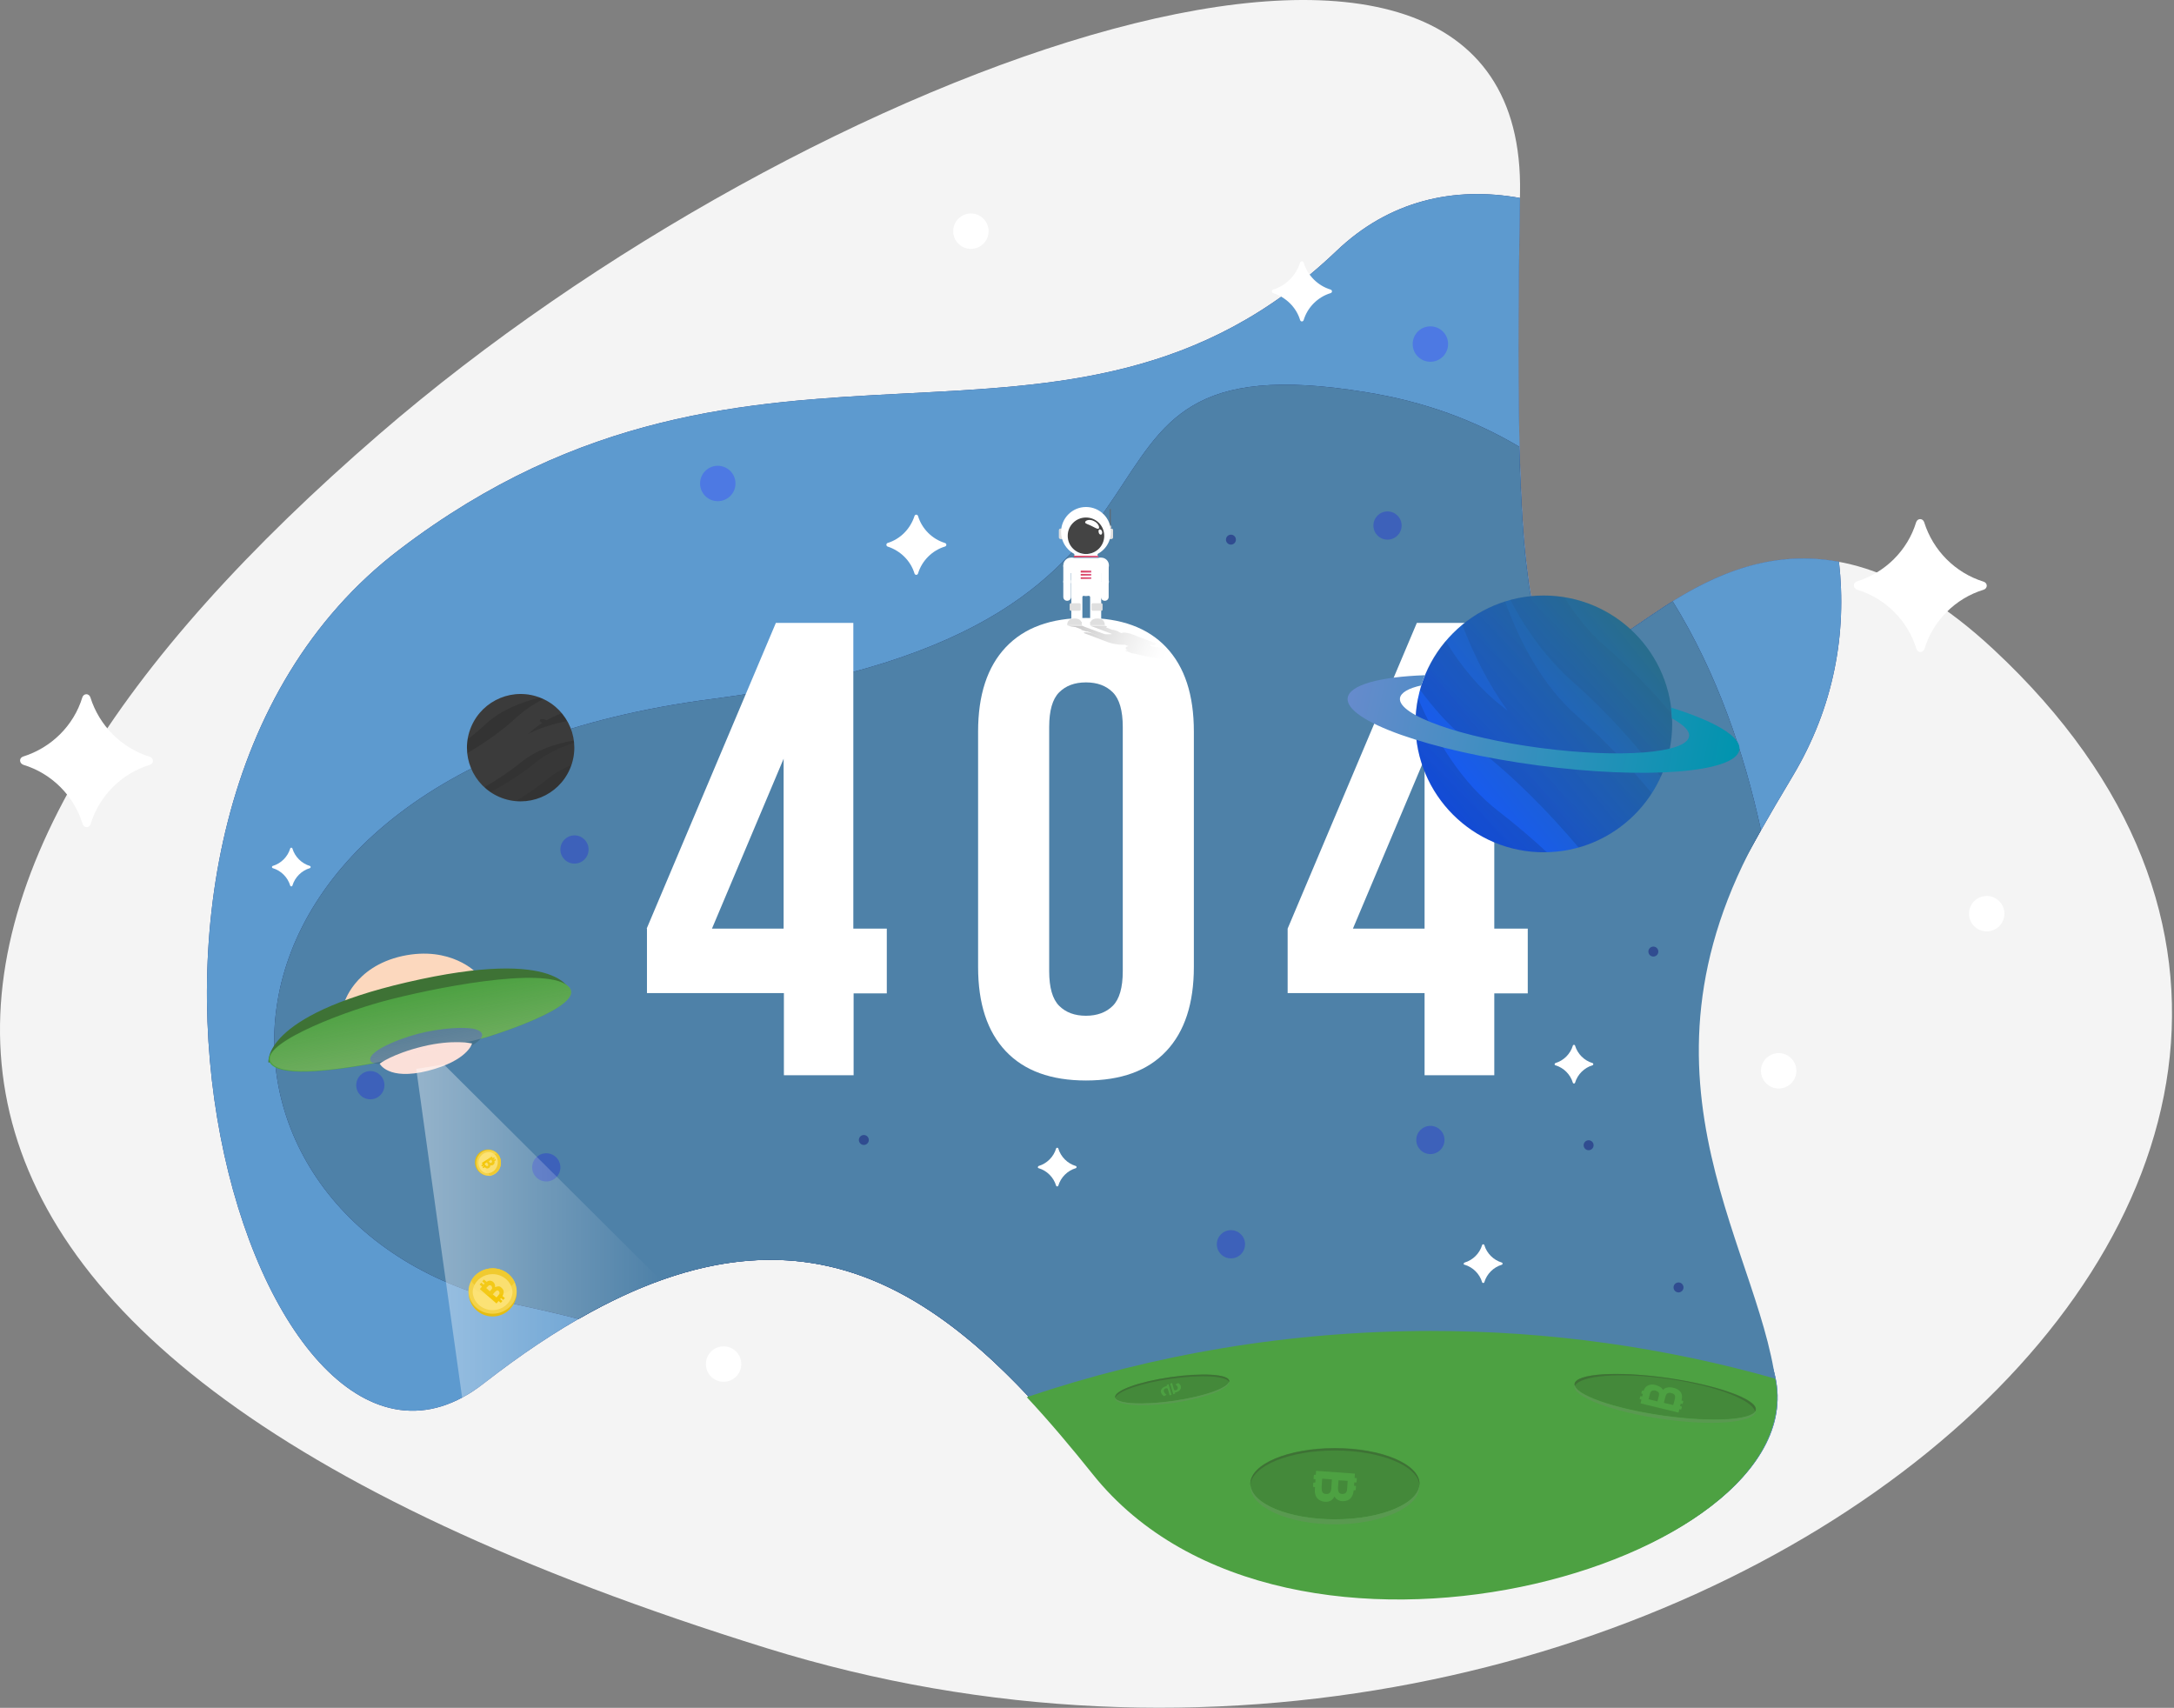 <svg width="774" height="608" viewBox="0 0 774 608" fill="none" xmlns="http://www.w3.org/2000/svg">
<rect x="0" y="0" width="774" height="608" fill="#808080" stroke="none"/>
<path d="M709.778 231.215C577.015 107.415 535.059 402.881 541.165 68.709C543.726 -69.865 287.163 23.01 134.998 154.591C-49.569 314.142 -81.086 476.846 272.981 586.759C588.735 684.853 913.649 421.298 709.778 231.215Z" fill="#F4F4F4"/>
<path d="M172.227 492.505C278.989 409.283 336.112 457.837 389.887 524.711C462.965 615.616 668.806 549.235 627.441 478.717C586.076 408.199 569.234 391.358 638.176 276.421C653.048 251.602 657.579 225.306 654.723 199.994C565.393 183.448 536.142 350.682 541.165 70.482C517.725 66.247 494.58 71.368 475.769 89.392C379.644 181.084 270.913 97.566 142.188 195.661C13.365 293.755 91.171 555.735 172.227 492.505Z" fill="#293F7D"/>
<path d="M172.227 492.505C278.989 409.283 336.112 457.837 389.887 524.711C462.965 615.616 668.806 549.235 627.441 478.717C586.076 408.199 569.234 391.358 638.176 276.421C653.048 251.602 657.579 225.306 654.723 199.994C565.393 183.448 536.142 350.682 541.165 70.482C517.725 66.247 494.58 71.368 475.769 89.392C379.644 181.084 270.913 97.566 142.188 195.661C13.365 293.755 91.171 555.735 172.227 492.505Z" fill="#5D9ACF"/>
<path d="M184.046 464.437C191.826 466.111 199.114 467.786 206.009 469.558C291.694 420.314 342.12 465.225 389.887 524.712C392.546 527.962 395.304 531.114 398.258 533.97C419.433 535.25 445.927 533.871 482.269 528.848C561.946 517.719 600.259 492.999 618.577 463.846C586.175 408.889 575.636 385.843 626.949 295.529C621.138 268.543 611.388 239.686 595.531 214.079C594.546 214.67 593.561 215.359 592.576 215.95C591.887 216.443 591.198 216.837 590.508 217.329C586.076 220.284 581.94 223.14 578.099 225.701C577.409 226.193 576.818 226.587 576.227 226.981C575.735 227.375 575.144 227.67 574.652 227.966C573.47 228.655 572.386 229.345 571.303 230.034C570.909 230.231 570.416 230.527 570.023 230.724C569.727 230.921 569.432 231.117 569.038 231.216C567.757 231.905 566.575 232.496 565.394 232.989C565.098 233.087 564.803 233.186 564.507 233.284C564.212 233.383 563.916 233.481 563.621 233.58C563.03 233.777 562.537 233.974 561.946 234.072C561.651 234.171 561.454 234.171 561.159 234.269C559.484 234.565 557.908 234.565 556.53 234.171C555.939 233.974 555.348 233.777 554.757 233.481C553.772 232.989 552.787 232.201 551.901 231.216C551.704 231.019 551.605 230.822 551.408 230.625C549.832 228.557 548.355 225.701 547.173 221.761C546.976 221.17 546.779 220.579 546.681 219.988C546.582 219.594 546.484 219.2 546.385 218.708C546.188 217.822 545.893 216.935 545.696 216.049C545.597 215.556 545.499 215.064 545.4 214.67C545.203 213.783 545.006 212.897 544.908 211.912C544.908 211.715 544.809 211.617 544.809 211.42C544.612 210.435 544.514 209.45 544.317 208.367C544.218 207.874 544.12 207.283 544.12 206.791C544.12 206.298 543.923 205.707 543.923 205.116C543.628 203.147 543.431 201.078 543.135 198.912C543.037 198.222 543.037 197.631 542.938 196.942C542.643 193.889 542.347 190.737 542.15 187.29C542.052 185.813 541.953 184.335 541.855 182.858C541.855 182.76 541.855 182.661 541.855 182.661C541.461 175.668 541.067 167.789 540.87 159.024C525.309 149.766 507.285 142.97 486.307 139.622C360.734 119.037 450.654 223.238 253.48 248.845C56.306 274.354 61.427 437.845 184.046 464.437Z" fill="#23356A"/>
<path d="M184.046 464.437C191.826 466.111 199.114 467.786 206.009 469.558C291.694 420.314 342.12 465.225 389.887 524.712C392.546 527.962 395.304 531.114 398.258 533.97C419.433 535.25 445.927 533.871 482.269 528.848C561.946 517.719 614.377 526.171 632.696 497.019C629.181 447.106 575.636 385.843 626.949 295.529C621.138 268.543 611.388 239.686 595.531 214.079C594.546 214.67 593.561 215.359 592.576 215.95C591.887 216.443 591.198 216.837 590.508 217.329C586.076 220.284 581.94 223.14 578.099 225.701C577.409 226.193 576.818 226.587 576.227 226.981C575.735 227.375 575.144 227.67 574.651 227.966C573.47 228.655 572.386 229.345 571.303 230.034C570.909 230.231 570.416 230.527 570.023 230.724C569.727 230.921 569.432 231.117 569.038 231.216C567.757 231.905 566.575 232.496 565.394 232.989C565.098 233.087 564.803 233.186 564.507 233.284C564.212 233.383 563.916 233.481 563.621 233.58C563.03 233.777 562.537 233.974 561.946 234.072C561.651 234.171 561.454 234.171 561.159 234.269C559.484 234.565 557.908 234.565 556.53 234.171C555.939 233.974 555.348 233.777 554.757 233.481C553.772 232.989 552.787 232.201 551.901 231.216C551.704 231.019 551.605 230.822 551.408 230.625C549.832 228.557 548.355 225.701 547.173 221.761C546.976 221.17 546.779 220.579 546.681 219.988C546.582 219.594 546.484 219.2 546.385 218.708C546.188 217.822 545.893 216.935 545.696 216.049C545.597 215.556 545.499 215.064 545.4 214.67C545.203 213.783 545.006 212.897 544.908 211.912C544.908 211.715 544.809 211.617 544.809 211.42C544.612 210.435 544.514 209.45 544.317 208.367C544.218 207.874 544.12 207.283 544.12 206.791C544.12 206.298 543.923 205.707 543.923 205.116C543.628 203.147 543.431 201.078 543.135 198.912C543.037 198.222 543.037 197.631 542.938 196.942C542.643 193.889 542.347 190.737 542.15 187.29C542.052 185.813 541.953 184.335 541.855 182.858C541.855 182.76 541.855 182.661 541.855 182.661C541.461 175.668 541.067 167.789 540.87 159.024C525.309 149.766 507.285 142.97 486.307 139.622C360.734 119.037 450.654 223.238 253.48 248.845C56.306 274.354 61.427 437.845 184.046 464.437Z" fill="#4E81A8"/>
<path d="M203.606 271.846C206.738 261.769 201.108 251.06 191.03 247.928C180.953 244.796 170.244 250.427 167.112 260.504C163.98 270.582 169.611 281.29 179.688 284.422C189.766 287.554 200.474 281.924 203.606 271.846Z" fill="#333333"/>
<path opacity="0.1" d="M204.334 264.406C200.69 265.588 197.145 267.164 193.796 269.232C192.614 269.921 191.531 270.709 190.546 271.596C185.425 275.732 179.811 279.179 174.591 282.035C177.25 283.808 180.402 284.99 183.553 285.286C187.394 282.922 191.334 280.263 195.076 277.21C197.539 275.141 200.395 273.664 203.349 272.384C204.236 269.823 204.63 267.065 204.334 264.406Z" fill="#5F5F5F"/>
<path opacity="0.1" d="M192.22 248.351C186.705 246.185 180.303 246.677 174.984 250.026C170.158 253.177 167.105 258.102 166.317 263.322C168.78 261.45 171.143 259.481 173.409 257.314C178.727 252.586 185.818 249.927 192.22 248.351Z" fill="#838383"/>
<path opacity="0.1" d="M200 253.867C198.228 251.701 195.962 250.026 193.5 248.844C192.121 249.534 190.743 250.322 189.364 251.208C187.492 252.39 185.72 253.769 184.045 255.246C178.431 260.466 172.03 264.8 166.317 268.148C166.613 271.004 167.598 273.762 169.174 276.421C170.06 277.899 171.242 279.179 172.424 280.262C176.856 277.702 181.386 274.747 185.621 271.3C190.94 266.966 197.932 264.701 204.235 263.618C203.94 261.254 203.152 258.89 201.872 256.724C197.341 257.61 192.515 258.989 188.083 261.254C188.379 261.057 188.576 260.762 188.871 260.565C192.121 257.61 195.962 255.443 200 253.867Z" fill="#848484"/>
<path d="M192.318 256.231C192.022 256.526 192.318 257.019 193.007 257.314C193.697 257.61 194.583 257.61 194.878 257.314C195.174 257.019 194.878 256.526 194.189 256.231C193.5 255.935 192.613 255.935 192.318 256.231Z" fill="#333333"/>
<path d="M192.22 256.33C191.925 256.625 192.319 257.019 193.008 257.314C193.697 257.61 194.485 257.61 194.879 257.314C194.485 257.61 193.697 257.61 192.909 257.314C192.22 257.117 191.925 256.625 192.22 256.33Z" fill="#333333"/>
<path d="M194.19 256.33C193.5 256.034 192.712 256.034 192.318 256.33C192.318 256.33 192.318 256.33 192.417 256.231C192.614 255.936 193.5 255.936 194.19 256.33C194.978 256.625 195.273 257.118 194.978 257.314C194.978 257.314 194.978 257.314 194.879 257.314C195.076 257.019 194.781 256.625 194.19 256.33Z" fill="#333333"/>
<path d="M230.236 330.59L276.23 221.76H303.807V330.59H315.724V353.637H303.906V382.789H279.087V353.538H230.335V330.59H230.236ZM278.988 330.59V270.118L253.48 330.59H278.988Z" fill="white"/>
<path d="M348.226 260.466C348.226 247.466 351.476 237.42 358.074 230.427C364.673 223.435 374.128 219.988 386.636 219.988C399.046 219.988 408.599 223.435 415.198 230.427C421.797 237.42 425.047 247.367 425.047 260.466V344.182C425.047 357.182 421.797 367.228 415.198 374.221C408.599 381.213 399.144 384.66 386.636 384.66C374.227 384.66 364.673 381.213 358.074 374.221C351.476 367.228 348.226 357.281 348.226 344.182V260.466ZM373.537 345.757C373.537 351.568 374.719 355.705 377.083 358.069C379.446 360.432 382.598 361.614 386.636 361.614C390.576 361.614 393.826 360.432 396.19 358.069C398.553 355.705 399.735 351.568 399.735 345.757V258.792C399.735 252.981 398.553 248.845 396.19 246.481C393.826 244.117 390.674 242.935 386.636 242.935C382.598 242.935 379.446 244.117 377.083 246.481C374.719 248.845 373.537 252.981 373.537 258.792V345.757Z" fill="white"/>
<path d="M458.434 330.59L504.428 221.76H532.005V330.59H543.922V353.637H532.005V382.789H507.186V353.538H458.434V330.59ZM507.186 330.59V270.118L481.677 330.59H507.186Z" fill="white"/>
<path d="M549.636 303.408C574.875 303.408 595.335 282.948 595.335 257.71C595.335 232.471 574.875 212.011 549.636 212.011C524.398 212.011 503.938 232.471 503.938 257.71C503.938 282.948 524.398 303.408 549.636 303.408Z" fill="url(#paint0_linear)"/>
<path opacity="0.22" d="M537.718 213.488C541.855 221.564 547.075 229.344 553.378 236.238C555.545 238.602 557.81 240.867 560.272 243.034C572.091 253.375 582.531 265.293 591.296 276.52C594.546 269.429 595.826 261.747 595.236 254.065C588.144 245.89 580.265 237.716 571.598 230.132C565.787 225.109 560.962 219.003 556.924 212.503C550.522 211.518 544.022 211.813 537.718 213.488Z" fill="url(#paint1_linear)"/>
<path opacity="0.22" d="M504.823 248.549C501.967 262.337 505.611 277.209 515.755 288.437C525.013 298.68 537.915 303.703 550.719 303.407C545.4 298.483 539.688 293.558 533.779 289.028C520.286 278.687 511.028 263.125 504.823 248.549Z" fill="url(#paint2_linear)"/>
<path opacity="0.22" d="M514.672 228.162C510.24 233.283 507.187 239.291 505.512 245.496C507.777 248.549 510.141 251.504 512.702 254.36C516.247 258.299 520.187 261.943 524.422 265.193C538.998 276.323 551.802 289.619 562.045 301.733C568.643 299.861 574.848 296.513 580.265 291.588C583.318 288.831 585.977 285.679 588.046 282.33C580.265 272.974 571.303 263.519 561.454 254.852C549.143 244.018 541.067 228.556 535.847 214.078C530.43 215.752 525.21 218.51 520.581 222.351C524.52 232.692 529.74 243.329 536.733 252.981C536.044 252.488 535.453 251.996 534.862 251.504C526.687 245.2 519.99 236.927 514.672 228.162Z" fill="url(#paint3_linear)"/>
<path d="M507.285 240.375C506.793 241.556 506.399 242.837 506.005 244.019C501.474 245.003 498.717 246.579 498.421 248.549C497.633 254.557 519.99 262.534 548.454 266.277C576.917 270.02 600.554 268.148 601.342 262.14C601.637 260.171 599.372 258.004 595.236 255.739C595.137 254.458 595.039 253.178 594.94 251.898C610.403 256.724 619.956 262.239 619.267 266.868C618.183 275.042 586.076 277.603 547.567 272.482C509.058 267.36 478.724 256.625 479.807 248.451C480.496 243.822 491.133 240.965 507.285 240.375Z" fill="url(#paint4_linear)"/>
<path d="M316.02 193.297C320.551 191.918 324.096 188.274 325.574 183.743C325.771 183.054 326.657 183.054 326.854 183.743C328.233 188.274 331.877 191.918 336.407 193.297C337.097 193.494 337.097 194.38 336.407 194.577C331.877 195.956 328.233 199.6 326.854 204.131C326.657 204.82 325.771 204.82 325.574 204.131C324.195 199.6 320.551 196.054 316.02 194.577C315.429 194.38 315.429 193.494 316.02 193.297Z" fill="white"/>
<path d="M453.313 103.081C457.844 101.703 461.39 98.058 462.867 93.528C463.064 92.839 463.95 92.839 464.147 93.528C465.526 98.058 469.17 101.703 473.701 103.081C474.39 103.278 474.39 104.165 473.701 104.362C469.17 105.741 465.526 109.385 464.147 113.915C463.95 114.605 463.064 114.605 462.867 113.915C461.488 109.385 457.844 105.839 453.313 104.362C452.624 104.066 452.624 103.278 453.313 103.081Z" fill="white"/>
<path d="M661.124 206.987C671.17 203.835 679.148 195.956 682.201 185.91C682.693 184.433 684.565 184.433 685.057 185.91C688.209 195.956 696.088 203.933 706.232 207.085C707.709 207.577 707.709 209.449 706.232 209.941C696.186 212.994 688.209 220.972 685.155 231.018C684.663 232.495 682.792 232.495 682.299 231.018C679.246 220.972 671.269 212.994 661.223 209.941C659.647 209.35 659.647 207.479 661.124 206.987Z" fill="white"/>
<path d="M8.243 269.331C18.289 266.179 26.267 258.3 29.32 248.254C29.812 246.777 31.684 246.777 32.176 248.254C35.328 258.3 43.207 266.278 53.351 269.429C54.829 269.922 54.829 271.793 53.351 272.285C43.305 275.339 35.328 283.316 32.275 293.362C31.782 294.839 29.911 294.839 29.419 293.362C26.365 283.316 18.388 275.339 8.342 272.285C6.766 271.695 6.766 269.823 8.243 269.331Z" fill="white"/>
<path d="M131.847 391.357C134.621 391.357 136.87 389.109 136.87 386.334C136.87 383.56 134.621 381.312 131.847 381.312C129.073 381.312 126.824 383.56 126.824 386.334C126.824 389.109 129.073 391.357 131.847 391.357Z" fill="#3D61BA"/>
<path d="M194.486 420.609C197.26 420.609 199.509 418.36 199.509 415.586C199.509 412.812 197.26 410.563 194.486 410.563C191.712 410.563 189.463 412.812 189.463 415.586C189.463 418.36 191.712 420.609 194.486 420.609Z" fill="#3D61BA"/>
<path d="M204.532 307.445C207.306 307.445 209.555 305.196 209.555 302.422C209.555 299.648 207.306 297.399 204.532 297.399C201.758 297.399 199.509 299.648 199.509 302.422C199.509 305.196 201.758 307.445 204.532 307.445Z" fill="#3D61BA"/>
<path d="M438.245 193.888C439.224 193.888 440.018 193.094 440.018 192.115C440.018 191.136 439.224 190.343 438.245 190.343C437.266 190.343 436.472 191.136 436.472 192.115C436.472 193.094 437.266 193.888 438.245 193.888Z" fill="#304C90"/>
<path d="M307.551 407.607C308.53 407.607 309.323 406.813 309.323 405.834C309.323 404.855 308.53 404.062 307.551 404.062C306.572 404.062 305.778 404.855 305.778 405.834C305.778 406.813 306.572 407.607 307.551 407.607Z" fill="#304C90"/>
<path d="M189.463 352.947C190.442 352.947 191.236 352.153 191.236 351.174C191.236 350.195 190.442 349.401 189.463 349.401C188.484 349.401 187.69 350.195 187.69 351.174C187.69 352.153 188.484 352.947 189.463 352.947Z" fill="#304C90"/>
<path d="M97.115 308.275C100.069 307.388 102.433 305.025 103.32 302.07C103.418 301.676 104.009 301.676 104.107 302.07C104.994 305.025 107.358 307.388 110.312 308.275C110.706 308.373 110.706 308.964 110.312 309.063C107.358 309.949 104.994 312.313 104.107 315.268C104.009 315.662 103.418 315.662 103.32 315.268C102.433 312.313 100.069 309.949 97.115 309.063C96.721 308.964 96.721 308.373 97.115 308.275Z" fill="white"/>
<path d="M509.255 410.859C512.029 410.859 514.278 408.61 514.278 405.836C514.278 403.062 512.029 400.813 509.255 400.813C506.481 400.813 504.232 403.062 504.232 405.836C504.232 408.61 506.481 410.859 509.255 410.859Z" fill="#3D61BA"/>
<path d="M438.245 447.988C441.019 447.988 443.268 445.739 443.268 442.965C443.268 440.191 441.019 437.942 438.245 437.942C435.471 437.942 433.222 440.191 433.222 442.965C433.222 445.739 435.471 447.988 438.245 447.988Z" fill="#3D61BA"/>
<path d="M493.99 192.115C496.764 192.115 499.013 189.866 499.013 187.092C499.013 184.318 496.764 182.069 493.99 182.069C491.216 182.069 488.967 184.318 488.967 187.092C488.967 189.866 491.216 192.115 493.99 192.115Z" fill="#3D61BA"/>
<path d="M588.637 340.536C589.616 340.536 590.41 339.743 590.41 338.764C590.41 337.784 589.616 336.991 588.637 336.991C587.658 336.991 586.864 337.784 586.864 338.764C586.864 339.743 587.658 340.536 588.637 340.536Z" fill="#304C90"/>
<path d="M565.591 409.48C566.57 409.48 567.363 408.686 567.363 407.707C567.363 406.728 566.57 405.934 565.591 405.934C564.612 405.934 563.818 406.728 563.818 407.707C563.818 408.686 564.612 409.48 565.591 409.48Z" fill="#304C90"/>
<path d="M597.599 460.102C598.579 460.102 599.372 459.309 599.372 458.33C599.372 457.351 598.579 456.557 597.599 456.557C596.62 456.557 595.827 457.351 595.827 458.33C595.827 459.309 596.62 460.102 597.599 460.102Z" fill="#304C90"/>
<path d="M369.795 415.093C372.75 414.207 375.114 411.843 376 408.888C376.099 408.494 376.69 408.494 376.788 408.888C377.675 411.843 380.038 414.207 382.993 415.093C383.387 415.191 383.387 415.782 382.993 415.881C380.038 416.767 377.675 419.131 376.788 422.086C376.69 422.48 376.099 422.48 376 422.086C375.114 419.131 372.75 416.767 369.795 415.881C369.402 415.881 369.402 415.29 369.795 415.093Z" fill="white"/>
<path d="M553.772 378.455C556.727 377.569 559.09 375.205 559.977 372.251C560.075 371.857 560.666 371.857 560.765 372.251C561.651 375.205 564.015 377.569 566.969 378.455C567.363 378.554 567.363 379.145 566.969 379.243C564.015 380.13 561.651 382.493 560.765 385.448C560.666 385.842 560.075 385.842 559.977 385.448C559.09 382.493 556.727 380.13 553.772 379.243C553.378 379.243 553.378 378.652 553.772 378.455Z" fill="white"/>
<path d="M521.468 449.466C524.423 448.58 526.786 446.216 527.673 443.261C527.771 442.867 528.362 442.867 528.461 443.261C529.347 446.216 531.711 448.58 534.665 449.466C535.059 449.565 535.059 450.155 534.665 450.254C531.711 451.14 529.347 453.504 528.461 456.459C528.362 456.853 527.771 456.853 527.673 456.459C526.786 453.504 524.423 451.14 521.468 450.254C520.976 450.254 520.976 449.663 521.468 449.466Z" fill="white"/>
<path d="M255.548 178.425C259.03 178.425 261.852 175.603 261.852 172.122C261.852 168.641 259.03 165.819 255.548 165.819C252.067 165.819 249.245 168.641 249.245 172.122C249.245 175.603 252.067 178.425 255.548 178.425Z" fill="#4D79E3"/>
<path d="M509.255 128.787C512.736 128.787 515.558 125.965 515.558 122.484C515.558 119.003 512.736 116.181 509.255 116.181C505.774 116.181 502.952 119.003 502.952 122.484C502.952 125.965 505.774 128.787 509.255 128.787Z" fill="#4D79E3"/>
<path d="M345.666 88.603C349.147 88.603 351.969 85.781 351.969 82.3C351.969 78.819 349.147 75.997 345.666 75.997C342.184 75.997 339.362 78.819 339.362 82.3C339.362 85.781 342.184 88.603 345.666 88.603Z" fill="white"/>
<path d="M707.315 331.575C710.797 331.575 713.619 328.753 713.619 325.272C713.619 321.791 710.797 318.969 707.315 318.969C703.834 318.969 701.012 321.791 701.012 325.272C701.012 328.753 703.834 331.575 707.315 331.575Z" fill="white"/>
<path d="M257.617 491.914C261.098 491.914 263.92 489.092 263.92 485.611C263.92 482.13 261.098 479.308 257.617 479.308C254.136 479.308 251.313 482.13 251.313 485.611C251.313 489.092 254.136 491.914 257.617 491.914Z" fill="white"/>
<path d="M633.252 387.516C636.733 387.516 639.555 384.694 639.555 381.213C639.555 377.732 636.733 374.91 633.252 374.91C629.771 374.91 626.949 377.732 626.949 381.213C626.949 384.694 629.771 387.516 633.252 387.516Z" fill="white"/>
<path d="M386.637 197.237C390.499 197.237 393.629 194.106 393.629 190.244C393.629 186.382 390.499 183.251 386.637 183.251C382.775 183.251 379.644 186.382 379.644 190.244C379.644 194.106 382.775 197.237 386.637 197.237Z" fill="#444444"/>
<path d="M395.206 187.092H395.403C395.6 187.092 395.698 187.191 395.698 187.388V188.077H395.206V187.092Z" fill="#BCBCBC"/>
<path d="M377.576 188.176H378.955V191.919H377.576C377.281 191.919 376.985 191.623 376.985 191.328V188.767C376.985 188.373 377.281 188.176 377.576 188.176Z" fill="#DFDFDF"/>
<path d="M396.289 188.767V191.327C396.289 191.623 395.993 191.918 395.698 191.918H394.319V188.176H395.698C396.092 188.176 396.289 188.373 396.289 188.767Z" fill="#DFDFDF"/>
<path d="M394.931 188.199L395.719 188.199L395.719 188.1L394.931 188.1L394.931 188.199Z" fill="#747474"/>
<path d="M395.155 187.137L395.45 187.137L395.45 181.228L395.155 181.228L395.155 187.137Z" fill="#616161"/>
<path d="M392.054 204.032C393.577 204.032 394.811 202.798 394.811 201.275C394.811 199.752 393.577 198.517 392.054 198.517C390.531 198.517 389.296 199.752 389.296 201.275C389.296 202.798 390.531 204.032 392.054 204.032Z" fill="white"/>
<path d="M391.97 207.063L394.728 207.063L394.728 201.252L391.97 201.252L391.97 207.063Z" fill="white"/>
<path d="M394.713 207.086V212.503C394.713 213.291 394.122 213.882 393.334 213.882C392.546 213.882 391.955 213.291 391.955 212.503V207.086H394.713Z" fill="white"/>
<path d="M381.319 204.032C382.842 204.032 384.076 202.798 384.076 201.275C384.076 199.752 382.842 198.517 381.319 198.517C379.796 198.517 378.561 199.752 378.561 201.275C378.561 202.798 379.796 204.032 381.319 204.032Z" fill="white"/>
<path d="M381.319 201.276H378.561V207.086H381.319V201.276Z" fill="white"/>
<path d="M377.773 189.358C377.773 194.282 381.712 198.222 386.637 198.222C391.561 198.222 395.501 194.282 395.501 189.358C395.501 184.433 391.561 180.494 386.637 180.494C381.712 180.494 377.773 184.532 377.773 189.358ZM380.137 190.736C380.137 187.092 383.091 184.236 386.637 184.236C390.281 184.236 393.137 187.191 393.137 190.736C393.137 194.381 390.183 197.237 386.637 197.237C383.091 197.237 380.137 194.381 380.137 190.736Z" fill="white"/>
<path d="M382.5 198.321H390.773V196.449L386.637 197.828L382.5 196.449V198.321Z" fill="white"/>
<path d="M382.5 197.828H390.872C390.97 197.828 391.069 197.927 391.069 198.025V198.222C391.069 198.321 390.97 198.419 390.872 198.419H382.5C382.402 198.419 382.303 198.321 382.303 198.222V198.025C382.205 197.927 382.303 197.828 382.5 197.828Z" fill="url(#paint5_linear)"/>
<path d="M389.493 185.517C391.167 186.305 391.561 187.881 391.167 188.176C390.675 188.472 389.788 187.782 388.705 187.29C387.622 186.699 386.44 186.502 386.341 186.009C386.243 185.32 387.819 184.631 389.493 185.517Z" fill="white"/>
<path d="M392.349 189.161C392.546 189.752 392.25 190.342 391.955 190.342C391.561 190.342 391.265 190.047 391.167 189.555C391.068 189.161 391.068 188.668 391.364 188.471C391.659 188.373 392.152 188.57 392.349 189.161Z" fill="white"/>
<path d="M383.879 202.259H389.493C389.69 202.259 389.887 202.456 389.887 202.652V206.691C389.887 206.888 389.69 207.084 389.493 207.084H383.879C383.682 207.084 383.485 206.888 383.485 206.691V202.652C383.485 202.357 383.682 202.259 383.879 202.259Z" fill="#EDEDED"/>
<path d="M392.054 198.517V211.321V222.548H388.114V212.601C388.114 212.306 387.819 212.109 387.622 212.109C387.326 212.109 387.031 212.207 386.735 212.207C386.44 212.207 386.144 212.207 385.849 212.109C385.554 212.109 385.357 212.306 385.357 212.601V222.548H381.417V211.419V198.616H392.054V198.517Z" fill="white"/>
<path d="M393.433 208.464C394.194 208.464 394.811 207.846 394.811 207.085C394.811 206.323 394.194 205.706 393.433 205.706C392.671 205.706 392.054 206.323 392.054 207.085C392.054 207.846 392.671 208.464 393.433 208.464Z" fill="white"/>
<path d="M381.319 207.086V212.503C381.319 213.291 380.728 213.882 379.94 213.882C379.152 213.882 378.561 213.291 378.561 212.503V207.086H381.319Z" fill="white"/>
<path d="M379.94 208.464C380.701 208.464 381.319 207.846 381.319 207.085C381.319 206.323 380.701 205.706 379.94 205.706C379.178 205.706 378.561 206.323 378.561 207.085C378.561 207.846 379.178 208.464 379.94 208.464Z" fill="white"/>
<path d="M389.001 214.768H392.152C392.349 214.768 392.546 214.965 392.546 215.162V217.033C392.546 217.23 392.349 217.427 392.152 217.427H389.001C388.804 217.427 388.607 217.23 388.607 217.033V215.162C388.607 214.965 388.804 214.768 389.001 214.768Z" fill="#DFDFDF"/>
<path d="M384.371 214.768H381.22C381.023 214.768 380.826 214.965 380.826 215.162V217.033C380.826 217.23 381.023 217.427 381.22 217.427H384.371C384.568 217.427 384.765 217.23 384.765 217.033V215.162C384.765 214.965 384.568 214.768 384.371 214.768Z" fill="#DFDFDF"/>
<path d="M384.765 203.835H388.508V203.146H384.765V203.835Z" fill="url(#paint6_linear)"/>
<path d="M384.765 204.918H388.508V204.327H384.765V204.918Z" fill="url(#paint7_linear)"/>
<path d="M384.765 206.1H388.508V205.509H384.765V206.1Z" fill="url(#paint8_linear)"/>
<path d="M384.962 221.367C384.568 220.48 383.682 220.185 382.599 220.185C381.121 220.185 379.939 220.776 379.939 222.549H384.076H385.159V221.367H384.962Z" fill="#DFDFDF"/>
<path d="M388.311 221.367C388.705 220.48 389.591 220.185 390.674 220.185C392.152 220.185 393.334 220.776 393.334 222.549H389.197H388.114V221.367H388.311Z" fill="#DFDFDF"/>
<path opacity="0.26" d="M382.894 223.237L385.16 224.124H385.061C384.864 224.124 384.864 224.124 384.963 224.222L386.44 224.715C386.637 224.813 386.932 224.813 387.129 224.813H387.228L389.788 225.798L393.039 227.078L388.902 225.503C388.311 225.306 387.228 225.109 386.538 225.109C385.75 225.109 385.652 225.306 386.243 225.503L390.379 227.078L394.811 228.753C395.993 229.147 398.062 229.541 399.637 229.541H400.819C400.721 229.541 400.622 229.541 400.721 229.639L400.918 229.738C401.016 229.738 401.213 229.836 401.312 229.836L401.804 230.033C400.524 230.328 400.425 230.919 401.509 231.51H400.918C400.622 231.51 400.524 231.609 400.819 231.707L402.789 232.495C402.986 232.594 403.478 232.692 403.774 232.692H404.069C407.812 233.874 413.82 234.76 418.252 234.859C417.267 233.48 416.183 232.101 415.1 230.919C413.524 230.624 411.751 230.328 410.077 230.132L409.585 229.935H409.683C409.782 229.935 409.88 229.935 409.782 229.836L409.585 229.738C409.486 229.738 409.289 229.639 409.191 229.639H410.373C411.85 229.639 412.145 229.245 411.062 228.851L406.63 227.177L402.493 225.601C401.903 225.404 400.819 225.207 400.13 225.207C399.44 225.207 399.243 225.306 399.637 225.503L398.061 224.912H398.16C398.357 224.912 398.357 224.912 398.258 224.813L396.781 224.321C396.584 224.222 396.289 224.222 396.092 224.222H395.993L393.728 223.336C394.319 223.237 394.319 223.04 393.334 222.745H388.114L395.698 225.601C395.895 225.7 395.796 225.798 395.501 225.798C395.205 225.798 394.811 225.798 394.516 225.798C394.22 225.798 393.925 225.798 393.728 225.798C393.433 225.798 393.039 225.7 392.842 225.601L386.144 223.139L385.258 222.745H380.038C380.924 222.942 381.909 223.139 382.894 223.237Z" fill="url(#paint9_linear)"/>
<path d="M169.646 346.359C169.646 346.359 160.585 336.608 143.251 340.351C125.917 344.192 122.47 357.291 122.47 357.291L169.646 346.359Z" fill="#FCD8BE"/>
<path d="M203.23 353.352C203.23 353.352 200.374 336.806 144.827 349.708C93.022 361.723 95.582 378.269 95.582 378.269L203.23 353.352Z" fill="#3E7235"/>
<path d="M173.093 369.307C173.093 369.307 210.715 357.98 202.048 350.889C193.381 343.798 153.198 351.973 136.652 356.405C120.106 360.837 90.362 372.557 96.567 378.958C105.431 388.216 173.093 369.307 173.093 369.307Z" fill="#4DA142"/>
<path d="M170.729 370.193C170.729 370.193 173.29 368.026 169.941 366.648C166.494 365.269 156.842 365.958 148.865 368.026C140.887 370.095 130.053 374.822 132.023 377.875C133.993 380.83 164.032 377.087 170.729 370.193Z" fill="#44728E"/>
<path d="M168.07 371.473C168.07 371.473 161.373 369.897 150.441 372.556C139.607 375.215 135.175 378.662 135.175 378.662C135.175 378.662 138.129 384.769 152.312 381.223C166.593 377.579 168.07 371.473 168.07 371.473Z" fill="url(#paint10_linear)"/>
<path opacity="0.32" d="M173.192 369.208C173.192 369.208 210.716 357.882 202.147 350.889C193.579 343.897 153.395 352.071 136.948 356.405C120.402 360.837 90.757 372.458 96.961 378.762C105.825 388.02 173.192 369.208 173.192 369.208Z" fill="url(#paint11_linear)"/>
<path d="M148.196 380.523C153.613 419.524 159.03 458.624 164.545 497.626C165.727 496.936 167.401 495.951 169.371 494.671C172.227 492.8 174.197 491.125 174.689 490.731C178.333 487.777 193.599 476.549 207.387 468.67C213.888 464.927 223.244 460.2 235.358 455.866C209.554 430.259 183.849 404.554 158.045 378.947L148.196 380.523Z" fill="url(#paint12_linear)"/>
<path d="M175.379 468.671C180.111 468.671 183.947 464.835 183.947 460.102C183.947 455.37 180.111 451.534 175.379 451.534C170.646 451.534 166.81 455.37 166.81 460.102C166.81 464.835 170.646 468.671 175.379 468.671Z" fill="#E5BD13"/>
<path d="M183.947 459.61C183.947 464.042 180.106 467.686 175.379 467.686C170.651 467.686 166.81 464.042 166.81 459.61C166.81 458.231 167.204 457.049 167.795 455.867C169.174 453.307 172.128 451.534 175.379 451.534C178.924 451.534 181.977 453.602 183.258 456.458C183.652 457.443 183.947 458.527 183.947 459.61Z" fill="#F4D34A"/>
<path d="M182.47 459.61C182.47 459.709 182.47 459.807 182.47 459.906C182.273 463.451 179.121 466.308 175.379 466.308C171.538 466.308 168.485 463.451 168.288 459.906C168.288 459.807 168.288 459.709 168.288 459.61C168.288 455.868 171.439 452.913 175.379 452.913C179.318 452.913 182.47 455.868 182.47 459.61Z" fill="#F4D34A"/>
<path opacity="0.5" fill-rule="evenodd" clip-rule="evenodd" d="M183.258 456.458C181.978 458.527 179.023 459.905 175.674 459.905C172.03 459.905 168.879 458.231 167.795 455.867C169.174 453.307 172.129 451.534 175.379 451.534C178.925 451.534 181.978 453.602 183.258 456.458Z" fill="#EDC314"/>
<path d="M182.47 460.004C182.273 463.55 179.121 466.406 175.379 466.406C171.538 466.406 168.485 463.55 168.288 460.004C168.288 459.413 168.386 458.921 168.583 458.33C169.469 455.572 172.227 453.602 175.379 453.602C178.727 453.602 181.584 455.868 182.273 458.822C182.371 459.216 182.47 459.61 182.47 460.004Z" fill="#FCE275"/>
<path d="M177.545 457.936C177.939 457.936 178.235 458.133 178.53 458.428C179.121 458.921 179.417 459.512 179.318 460.201C179.22 460.792 178.924 461.482 178.432 462.072L176.757 464.042L170.848 458.921L172.325 457.148C172.916 456.557 173.409 456.163 174 455.966C174.591 455.868 175.083 455.966 175.576 456.36C175.871 456.656 176.068 456.951 176.167 457.247C176.265 457.542 176.265 457.936 176.265 458.231C176.757 458.034 177.25 457.936 177.545 457.936ZM174.394 459.709L174.985 459.019C175.182 458.822 175.28 458.625 175.182 458.33C175.182 458.133 175.083 457.936 174.886 457.739C174.689 457.542 174.492 457.542 174.295 457.542C174.098 457.542 173.901 457.739 173.704 457.936L173.113 458.527L174.394 459.709ZM177.841 460.3C177.841 460.004 177.742 459.807 177.545 459.61C177.151 459.216 176.659 459.413 176.068 460.103L175.477 460.792L176.757 461.875L177.447 461.088C177.644 460.891 177.841 460.595 177.841 460.3Z" fill="#F4C708"/>
<path d="M171.344 456.622L170.759 457.289L171.87 458.263L172.454 457.597L171.344 456.622Z" fill="#F4C708"/>
<path d="M172.283 455.503L171.699 456.169L172.809 457.144L173.394 456.477L172.283 455.503Z" fill="#F4C708"/>
<path d="M177.759 462.201L177.175 462.868L178.285 463.842L178.87 463.176L177.759 462.201Z" fill="#F4C708"/>
<path d="M178.633 461.156L178.048 461.822L179.159 462.796L179.743 462.13L178.633 461.156Z" fill="#F4C708"/>
<path opacity="0.2" fill-rule="evenodd" clip-rule="evenodd" d="M182.273 458.822C180.796 460.201 178.334 461.186 175.675 461.186C172.72 461.186 170.061 460.103 168.583 458.33C169.47 455.572 172.228 453.602 175.379 453.602C178.728 453.602 181.584 455.769 182.273 458.822Z" fill="#F2D65C"/>
<path d="M178.17 415.154C178.895 412.702 177.495 410.127 175.044 409.402C172.592 408.677 170.017 410.076 169.292 412.528C168.567 414.98 169.967 417.555 172.418 418.28C174.87 419.005 177.445 417.605 178.17 415.154Z" fill="#E5BD13"/>
<path d="M172.621 418.343C170.356 417.653 169.075 415.093 169.765 412.729C170.454 410.267 172.916 408.888 175.28 409.577C175.97 409.774 176.56 410.168 177.053 410.661C178.136 411.744 178.629 413.517 178.136 415.29C177.644 417.161 176.068 418.343 174.394 418.638C173.803 418.54 173.212 418.54 172.621 418.343Z" fill="#F4D34A"/>
<path opacity="0.5" fill-rule="evenodd" clip-rule="evenodd" d="M174.393 418.442C173.507 417.457 173.212 415.783 173.803 414.01C174.393 412.139 175.674 410.76 177.053 410.563C178.136 411.646 178.628 413.419 178.136 415.192C177.644 416.965 176.068 418.245 174.393 418.442Z" fill="#EDC314"/>
<path d="M172.72 417.556C170.947 416.866 169.962 414.897 170.455 412.927C171.046 410.957 173.015 409.775 174.887 410.268C175.182 410.366 175.478 410.465 175.675 410.662C176.955 411.548 177.546 413.222 177.053 414.897C176.561 416.669 174.985 417.753 173.311 417.654C173.114 417.654 172.917 417.556 172.72 417.556Z" fill="#FCE275"/>
<path d="M174.491 415.291C174.393 415.488 174.294 415.685 174.097 415.783C173.703 415.98 173.408 416.079 173.112 415.882C172.817 415.783 172.521 415.488 172.325 415.192L171.537 414.011L175.082 411.745L175.772 412.829C175.969 413.223 176.166 413.518 176.067 413.912C176.067 414.208 175.87 414.503 175.575 414.7C175.378 414.799 175.181 414.897 175.082 414.897C174.885 414.897 174.688 414.897 174.59 414.799C174.59 414.897 174.59 415.094 174.491 415.291ZM173.999 413.42L174.294 413.814C174.393 413.912 174.491 414.011 174.59 414.011C174.688 414.011 174.787 414.011 174.984 413.912C175.082 413.814 175.181 413.715 175.181 413.617C175.181 413.518 175.181 413.321 175.082 413.223L174.885 412.829L173.999 413.42ZM173.211 415.094C173.309 415.192 173.506 415.094 173.605 415.094C173.9 414.897 173.9 414.7 173.605 414.208L173.309 413.814L172.522 414.306L172.817 414.799C173.014 414.897 173.112 414.995 173.211 415.094Z" fill="#F4C708"/>
<path d="M176.166 412.392L175.903 411.976L175.237 412.396L175.5 412.813L176.166 412.392Z" fill="#F4C708"/>
<path d="M176.603 412.997L176.34 412.581L175.674 413.001L175.937 413.418L176.603 412.997Z" fill="#F4C708"/>
<path d="M172.278 414.84L172.015 414.424L171.349 414.844L171.612 415.261L172.278 414.84Z" fill="#F4C708"/>
<path d="M172.715 415.445L172.452 415.029L171.785 415.45L172.048 415.866L172.715 415.445Z" fill="#F4C708"/>
<path opacity="0.2" fill-rule="evenodd" clip-rule="evenodd" d="M173.31 417.655C172.818 416.67 172.719 415.291 173.113 413.912C173.606 412.336 174.591 411.155 175.674 410.662C176.954 411.549 177.545 413.223 177.053 414.897C176.56 416.571 174.984 417.655 173.31 417.655Z" fill="#F2D65C"/>
<path fill-rule="evenodd" clip-rule="evenodd" d="M632.024 490.811C593.019 479.742 551.875 473.819 509.333 473.819C459.047 473.881 410.713 482.141 365.557 497.389C373.562 505.952 381.362 515.231 389.092 524.89C458.118 611.161 645.295 556.794 632.024 490.811Z" fill="#4DA142"/>
<path d="M475.269 540.881C491.901 540.881 505.383 535.196 505.383 528.183C505.383 521.17 491.901 515.485 475.269 515.485C458.637 515.485 445.154 521.17 445.154 528.183C445.154 535.196 458.637 540.881 475.269 540.881Z" fill="#44893A"/>
<path d="M625.164 501.836C625.686 498.148 611.665 493.095 593.848 490.551C576.031 488.007 561.165 488.935 560.643 492.624C560.122 496.313 574.142 501.365 591.959 503.909C609.776 506.453 624.642 505.525 625.164 501.836Z" fill="#44893A"/>
<path d="M417.911 498.685C429.136 497.053 437.964 493.84 437.628 491.508C437.292 489.176 427.92 488.609 416.695 490.241C405.469 491.873 396.641 495.086 396.977 497.418C397.313 499.749 406.685 500.317 417.911 498.685Z" fill="#44893A"/>
<path d="M560.478 493.263C560.478 493.164 560.478 493.065 560.576 492.966C560.774 496.636 574.498 501.497 591.876 503.977C609.253 506.457 623.767 505.664 625.051 502.192C625.051 502.291 625.051 502.39 625.051 502.489C624.458 506.557 609.549 507.747 591.777 505.168C573.906 502.588 559.984 497.331 560.478 493.263Z" fill="#599950"/>
<path d="M417.903 498.72C428.863 497.133 437.552 494.057 437.552 491.677C437.552 491.776 437.552 491.776 437.552 491.875C437.947 494.355 429.159 497.728 417.903 499.414C406.647 501.002 397.267 500.307 396.971 497.827C396.971 497.728 396.971 497.728 396.971 497.629C397.761 499.811 406.944 500.307 417.903 498.72Z" fill="#599950"/>
<path d="M475.269 540.882C491.56 540.882 504.791 535.425 505.383 528.58C505.383 528.779 505.383 528.878 505.383 529.076C505.383 536.616 491.955 542.667 475.269 542.667C458.681 542.667 445.154 536.616 445.154 529.076C445.154 528.878 445.154 528.779 445.154 528.58C445.747 535.525 458.977 540.882 475.269 540.882Z" fill="#599950"/>
<path d="M593.851 490.883C576.967 488.502 562.749 489.594 560.675 493.363C560.577 493.066 560.577 492.867 560.577 492.669C561.07 488.998 575.98 488.006 593.752 490.586C611.524 493.165 625.545 498.224 625.051 501.895C625.051 502.093 624.953 502.292 624.854 502.49C623.768 498.224 610.438 493.264 593.851 490.883Z" fill="#3E7235"/>
<path d="M475.269 516.379C458.977 516.379 445.747 521.835 445.154 528.68C445.154 528.581 445.154 528.382 445.154 528.283C445.154 521.24 458.582 515.585 475.269 515.585C491.856 515.585 505.383 521.24 505.383 528.283C505.383 528.382 505.383 528.581 505.383 528.68C504.791 521.835 491.56 516.379 475.269 516.379Z" fill="#3E7235"/>
<path d="M416.718 490.882C406.252 492.37 397.761 495.347 397.07 497.628C397.07 497.529 397.07 497.529 397.07 497.43C396.774 495.049 405.561 491.874 416.718 490.287C427.974 488.7 437.255 489.196 437.65 491.577C437.65 491.676 437.65 491.874 437.65 492.073C436.762 489.791 427.579 489.295 416.718 490.882Z" fill="#3E7235"/>
<path d="M473.788 534.235C473.196 534.532 472.406 534.731 471.616 534.631C470.431 534.532 469.542 534.036 468.851 533.243C468.259 532.449 467.963 531.259 468.16 529.671L468.555 523.62L482.378 524.612L481.983 530.267C481.884 531.655 481.489 532.747 480.798 533.441C480.107 534.135 479.218 534.433 478.034 534.433C477.342 534.433 476.75 534.235 476.256 533.937C475.763 533.639 475.368 533.243 475.072 532.747C474.874 533.342 474.38 533.838 473.788 534.235ZM479.811 527.191L476.553 526.993L476.355 529.671C476.355 530.366 476.454 530.862 476.651 531.259C476.948 531.655 477.342 531.854 477.836 531.854C478.33 531.854 478.824 531.755 479.12 531.457C479.416 531.159 479.613 530.663 479.613 529.969L479.811 527.191ZM470.826 531.259C471.122 531.655 471.517 531.854 472.109 531.854C473.294 531.953 473.887 531.259 473.985 529.87L474.183 526.695L470.727 526.398L470.53 529.572C470.53 530.366 470.628 530.862 470.826 531.259Z" fill="#4DA142"/>
<path d="M481.094 527.489L481.193 526.299C481.193 526.199 481.292 526.1 481.39 526.1L482.871 526.199C482.97 526.199 483.069 526.298 483.069 526.398L482.97 527.588C482.97 527.687 482.871 527.787 482.773 527.787L481.292 527.687C481.193 527.687 481.094 527.588 481.094 527.489Z" fill="#4DA142"/>
<path d="M480.896 530.267L480.995 529.076C480.995 528.977 481.094 528.878 481.193 528.878L482.575 528.977C482.674 528.977 482.772 529.076 482.772 529.175L482.674 530.366C482.674 530.465 482.575 530.564 482.476 530.564L481.094 530.465C480.995 530.465 480.896 530.366 480.896 530.267Z" fill="#4DA142"/>
<path d="M467.666 526.398L467.764 525.207C467.764 525.108 467.863 525.009 467.962 525.009L469.443 525.108C469.541 525.108 469.64 525.207 469.64 525.306L469.541 526.497C469.541 526.596 469.443 526.695 469.344 526.695L467.863 526.596C467.764 526.596 467.666 526.596 467.666 526.398Z" fill="#4DA142"/>
<path d="M467.469 529.176L467.567 527.985C467.567 527.886 467.666 527.787 467.765 527.787L469.147 527.886C469.246 527.886 469.345 527.985 469.345 528.084L469.246 529.275C469.246 529.374 469.147 529.473 469.049 529.473L467.666 529.374C467.567 529.374 467.469 529.275 467.469 529.176Z" fill="#4DA142"/>
<path d="M593.653 493.958C594.245 493.859 595.035 493.859 595.825 494.057C597.01 494.355 597.799 494.851 598.392 495.644C598.886 496.339 598.984 497.331 598.688 498.422L597.602 502.886L584.075 499.612L585.063 495.446C585.359 494.355 585.852 493.66 586.642 493.263C587.432 492.866 588.321 492.767 589.407 493.065C590.098 493.263 590.592 493.462 591.085 493.759C591.579 494.057 591.875 494.454 592.073 494.851C592.468 494.355 592.961 494.057 593.653 493.958ZM586.939 498.124L590.098 498.918L590.592 496.934C590.691 496.438 590.691 496.041 590.493 495.743C590.296 495.446 589.901 495.247 589.407 495.049C588.913 494.95 588.42 494.95 588.123 495.148C587.827 495.347 587.531 495.644 587.432 496.14L586.939 498.124ZM596.22 496.636C596.022 496.339 595.627 496.041 595.035 495.942C593.949 495.644 593.258 496.041 592.961 497.132L592.369 499.414L595.726 500.208L596.318 497.926C596.417 497.43 596.417 496.934 596.22 496.636Z" fill="#4DA142"/>
<path d="M585.755 497.628L585.557 498.422C585.557 498.521 585.458 498.521 585.36 498.521L583.879 498.124C583.78 498.124 583.78 498.025 583.78 497.926L583.977 497.132C583.977 497.033 584.076 497.033 584.175 497.033L585.656 497.43C585.656 497.43 585.755 497.529 585.755 497.628Z" fill="#4DA142"/>
<path d="M586.249 495.644L586.051 496.437C586.051 496.537 585.952 496.537 585.854 496.537L584.471 496.14C584.373 496.14 584.373 496.041 584.373 495.941L584.57 495.148C584.57 495.049 584.669 495.049 584.767 495.049L586.15 495.445C586.15 495.445 586.249 495.545 586.249 495.644Z" fill="#4DA142"/>
<path d="M598.788 500.901L598.591 501.695C598.591 501.794 598.492 501.794 598.393 501.794L596.912 501.397C596.813 501.397 596.813 501.298 596.813 501.199L597.011 500.405C597.011 500.306 597.11 500.306 597.208 500.306L598.689 500.703C598.689 500.703 598.788 500.802 598.788 500.901Z" fill="#4DA142"/>
<path d="M599.282 498.918L599.084 499.712C599.084 499.811 598.986 499.811 598.887 499.811L597.505 499.414C597.406 499.414 597.406 499.315 597.406 499.216L597.603 498.422C597.603 498.323 597.702 498.323 597.801 498.323L599.183 498.72C599.183 498.72 599.282 498.819 599.282 498.918Z" fill="#4DA142"/>
<path d="M416.027 492.767L417.113 496.537L416.422 496.736L415.731 494.355C415.533 494.255 415.336 494.156 415.04 494.255C414.743 494.355 414.546 494.454 414.447 494.652C414.348 494.851 414.349 495.049 414.349 495.347C414.447 495.545 414.546 495.843 414.743 496.041C414.941 496.24 415.138 496.438 415.336 496.537L414.447 497.033C414.151 496.835 413.954 496.736 413.756 496.438C413.559 496.24 413.46 495.942 413.361 495.743C413.262 495.446 413.262 495.049 413.361 494.851C413.46 494.553 413.657 494.355 413.954 494.057C414.25 493.859 414.546 493.66 414.941 493.561C415.138 493.561 415.237 493.462 415.435 493.462L415.336 493.065L416.027 492.767ZM418.397 496.14L417.706 496.339L416.619 492.569L417.311 492.371L418.002 494.851C418.199 494.95 418.397 494.95 418.594 494.95C418.89 494.851 419.088 494.752 419.187 494.553C419.285 494.355 419.384 494.156 419.285 493.859C419.187 493.462 418.89 493.164 418.495 492.867L419.483 492.371C419.68 492.47 419.878 492.668 420.075 492.867C420.273 493.065 420.371 493.263 420.371 493.462C420.47 493.759 420.47 494.057 420.371 494.355C420.273 494.652 420.075 494.851 419.779 495.148C419.483 495.347 419.187 495.545 418.792 495.644C418.594 495.644 418.495 495.743 418.298 495.743L418.397 496.14Z" fill="#4DA142"/>
<defs>
<linearGradient id="paint0_linear" x1="583.882" y1="230.095" x2="512.29" y2="287.68" gradientUnits="userSpaceOnUse">
<stop stop-color="#286D8E"/>
<stop offset="1" stop-color="#1558FF"/>
</linearGradient>
<linearGradient id="paint1_linear" x1="574.898" y1="234.931" x2="517.538" y2="290.51" gradientUnits="userSpaceOnUse">
<stop stop-color="#272425" stop-opacity="0.2"/>
<stop offset="1" stop-opacity="0.7"/>
</linearGradient>
<linearGradient id="paint2_linear" x1="572.556" y1="232.524" x2="515.19" y2="288.109" gradientUnits="userSpaceOnUse">
<stop stop-color="#272425" stop-opacity="0.2"/>
<stop offset="1" stop-opacity="0.7"/>
</linearGradient>
<linearGradient id="paint3_linear" x1="574.059" y1="234.066" x2="516.687" y2="289.657" gradientUnits="userSpaceOnUse">
<stop stop-color="#272425" stop-opacity="0.2"/>
<stop offset="1" stop-opacity="0.7"/>
</linearGradient>
<linearGradient id="paint4_linear" x1="618.249" y1="272.121" x2="480.724" y2="244.268" gradientUnits="userSpaceOnUse">
<stop stop-color="#0094AE"/>
<stop offset="1" stop-color="#668BCC"/>
</linearGradient>
<linearGradient id="paint5_linear" x1="391.078" y1="198.213" x2="382.25" y2="198.213" gradientUnits="userSpaceOnUse">
<stop stop-color="#DE5981"/>
<stop offset="1" stop-color="#D94360"/>
</linearGradient>
<linearGradient id="paint6_linear" x1="388.553" y1="203.501" x2="384.774" y2="203.501" gradientUnits="userSpaceOnUse">
<stop stop-color="#DE5981"/>
<stop offset="1" stop-color="#D94360"/>
</linearGradient>
<linearGradient id="paint7_linear" x1="388.553" y1="204.638" x2="384.774" y2="204.638" gradientUnits="userSpaceOnUse">
<stop stop-color="#DE5981"/>
<stop offset="1" stop-color="#D94360"/>
</linearGradient>
<linearGradient id="paint8_linear" x1="388.553" y1="205.776" x2="384.774" y2="205.776" gradientUnits="userSpaceOnUse">
<stop stop-color="#DE5981"/>
<stop offset="1" stop-color="#D94360"/>
</linearGradient>
<linearGradient id="paint9_linear" x1="415.453" y1="234.547" x2="382.583" y2="219.848" gradientUnits="userSpaceOnUse">
<stop stop-color="white"/>
<stop offset="0.096" stop-color="#F8F7F8"/>
<stop offset="0.241" stop-color="#E3E3E3"/>
<stop offset="0.417" stop-color="#C2C1C1"/>
<stop offset="0.618" stop-color="#939292"/>
<stop offset="0.836" stop-color="#585657"/>
<stop offset="1" stop-color="#272425"/>
</linearGradient>
<linearGradient id="paint10_linear" x1="168.414" y1="372.964" x2="135.665" y2="380.557" gradientUnits="userSpaceOnUse">
<stop offset="0.022" stop-color="#FBE0D9"/>
<stop offset="0.998" stop-color="#FBE0D9"/>
</linearGradient>
<linearGradient id="paint11_linear" x1="154.329" y1="389.913" x2="147.61" y2="353.4" gradientUnits="userSpaceOnUse">
<stop offset="0.002" stop-color="#FFE0D9"/>
<stop offset="1" stop-color="#FBE0D9" stop-opacity="0"/>
</linearGradient>
<linearGradient id="paint12_linear" x1="148.15" y1="438.251" x2="235.324" y2="438.251" gradientUnits="userSpaceOnUse">
<stop stop-color="white" stop-opacity="0.4"/>
<stop offset="1" stop-color="white" stop-opacity="0"/>
</linearGradient>
</defs>
</svg>
